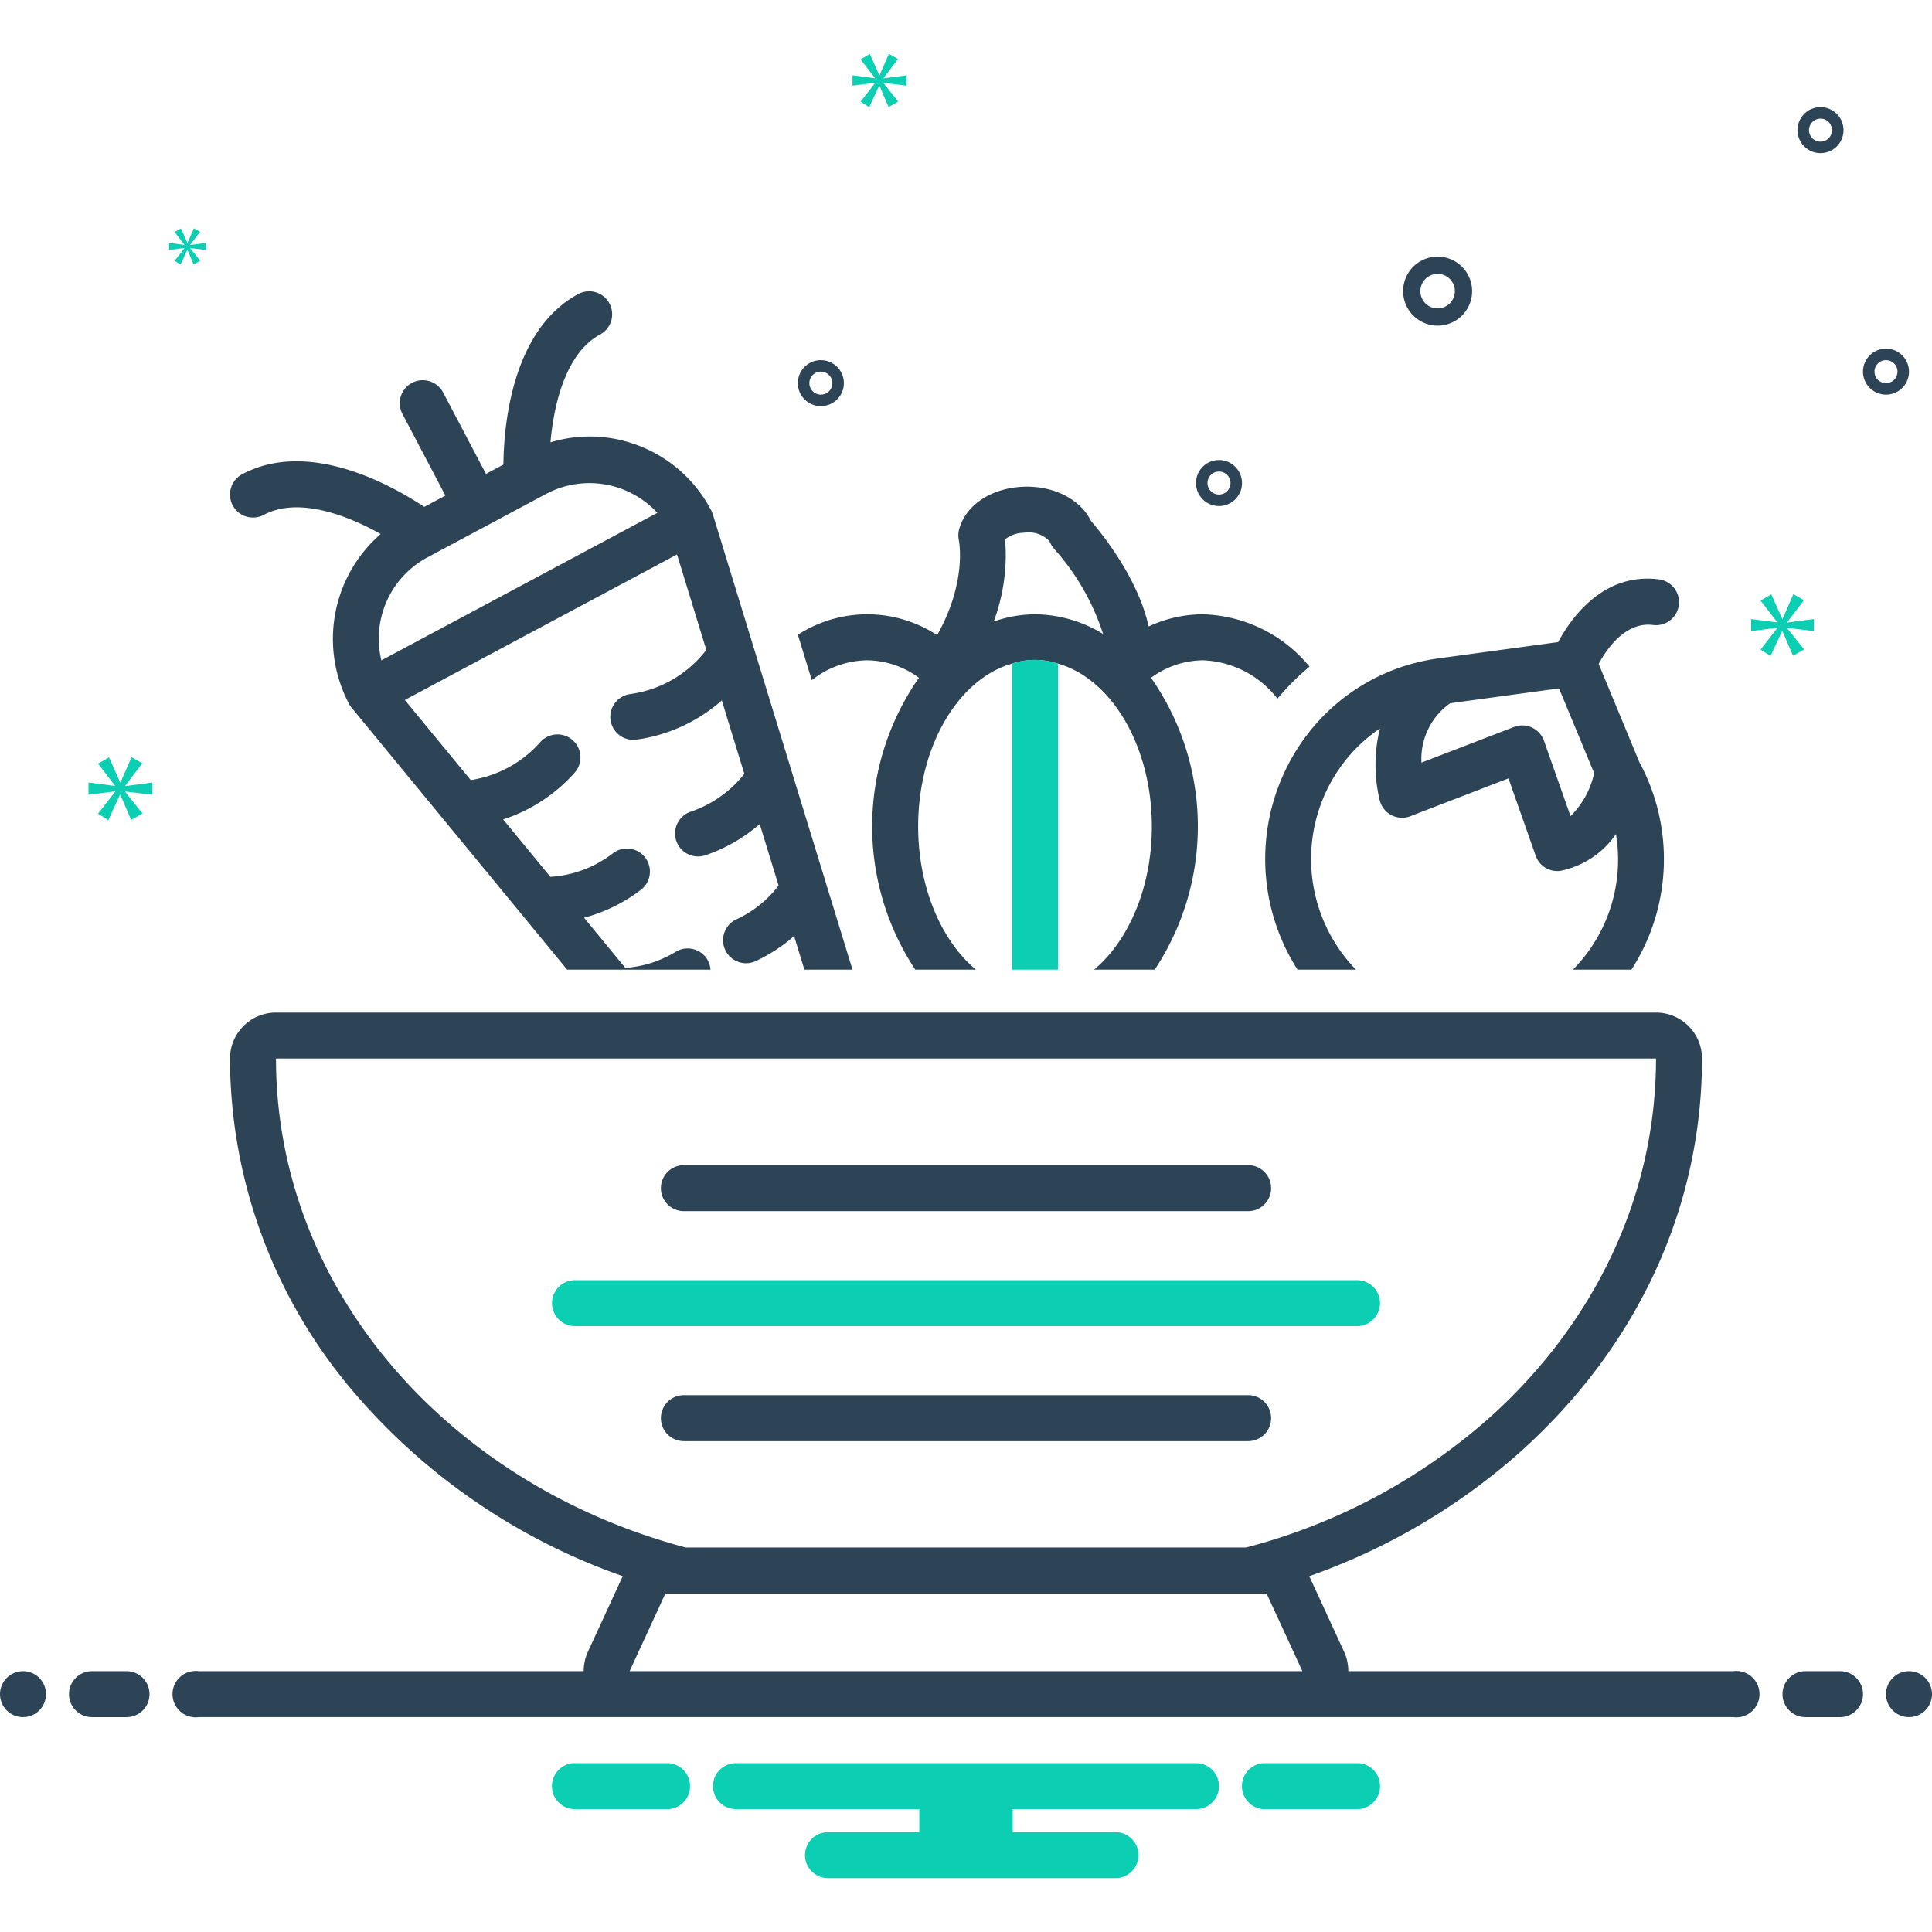 <svg xmlns="http://www.w3.org/2000/svg" data-name="Layer 1" viewBox="0 0 168 168" id="vegetable-bowl"><circle cx="2" cy="147.317" r="2" fill="#2d4356"></circle><path fill="#2d4356" d="M11 145.317H8a2 2 0 0 0 0 4h3a2 2 0 0 0 0-4zM160 145.317h-3a2 2 0 0 0 0 4h3a2 2 0 0 0 0-4z"></path><circle cx="166" cy="147.317" r="2" fill="#2d4356"></circle><path fill="#0bceb2" d="M118.154 153.317h-8.308a2.006 2.006 0 0 0 0 4h8.308a2.006 2.006 0 0 0 0-4zM58.154 153.317H49.846a2.006 2.006 0 0 0 0 4h8.308a2.006 2.006 0 0 0 0-4zM104 153.317H64a2 2 0 0 0 0 4H79.94v2H72a2 2 0 0 0 0 4H97a2 2 0 0 0 0-4H88.06v-2H104a2 2 0 0 0 0-4z"></path><path fill="#2d4356" d="M113.723 63.811a17.853 17.853 0 0 0-.894 20.505h5.079a13.811 13.811 0 0 1-1.025-18.052h-0a13.47 13.47 0 0 1 3.113-2.917 13.074 13.074 0 0 0-.013 6.27 2 2 0 0 0 2.653 1.358l8.535-3.288 2.365 6.721a1.992 1.992 0 0 0 2.124 1.322 7.691 7.691 0 0 0 4.859-3.202 13.623 13.623 0 0 1-3.741 11.789h5.087a17.752 17.752 0 0 0 .68-18.061l-3.531-8.525c.661-1.231 2.304-3.698 4.729-3.384a2 2 0 1 0 .514-3.967c-4.873-.626-7.678 3.424-8.765 5.454l-10.379 1.413-.008.002a17.215 17.215 0 0 0-11.382 6.562zM126.105 61.15l9.463-1.289 3.052 7.368a7.413 7.413 0 0 1-2.054 3.739l-2.306-6.552a2 2 0 0 0-2.605-1.202l-8.05 3.101A5.924 5.924 0 0 1 126.105 61.15zM104.59 53.417a11.184 11.184 0 0 0-4.71 1.06c-.91-4.18-4.05-8.06-5.02-9.19-.95-1.93-3.37-3.13-6.09-2.95-2.7.17-4.86 1.67-5.38 3.74a2.146 2.146 0 0 0-.01.91c.03.16.69 3.67-1.89 8.24a11.11 11.11 0 0 0-12.11-.03l1.21 3.95a7.903 7.903 0 0 1 4.82-1.73 7.737 7.737 0 0 1 4.5 1.52 22.558 22.558 0 0 0-.32 25.38h5.27c-3-2.51-5.02-7.15-5.02-12.45 0-6.99 3.51-12.84 8.16-14.16a6.334 6.334 0 0 1 4 0c4.65 1.32 8.16 7.17 8.16 14.16 0 5.3-2.02 9.94-5.02 12.45h5.27a22.558 22.558 0 0 0-.32-25.38 7.737 7.737 0 0 1 4.5-1.52 8.567 8.567 0 0 1 6.49 3.34 22.282 22.282 0 0 1 2.79-2.79A12.432 12.432 0 0 0 104.59 53.417zm-14.59 0a10.889 10.889 0 0 0-3.59.63 16.555 16.555 0 0 0 .99-7.15 2.702 2.702 0 0 1 1.62-.57 2.519 2.519 0 0 1 2.24.73 2.122 2.122 0 0 0 .4.66 20.563 20.563 0 0 1 4.26 7.41A11.502 11.502 0 0 0 90 53.417zM22.943 44.77c2.991-1.599 7.261.035 10.16 1.665a12.084 12.084 0 0 0-2.79 14.696l.015.033.01.022a1.997 1.997 0 0 0 .221.333l.004.006 18.754 22.791H61.782a1.979 1.979 0 0 0-.274-.877A1.999 1.999 0 0 0 58.761 82.763a9.733 9.733 0 0 1-4.386 1.403l-3.59-4.363a14.136 14.136 0 0 0 4.938-2.422A2 2 0 1 0 53.294 74.203 9.888 9.888 0 0 1 47.858 76.247l-4.108-4.992A14.204 14.204 0 0 0 49.962 67.2a2 2 0 0 0-2.974-2.675A10.112 10.112 0 0 1 40.934 67.833l-5.731-6.965 2.24-1.197L58.872 48.214l2.547 8.302a10.061 10.061 0 0 1-6.629 3.839 2 2 0 0 0 .281 3.98 2.028 2.028 0 0 0 .286-.021 14.148 14.148 0 0 0 7.409-3.408l1.959 6.387a10.041 10.041 0 0 1-4.649 3.284 2 2 0 1 0 1.293 3.785 14.162 14.162 0 0 0 4.695-2.704l1.639 5.344a9.67 9.67 0 0 1-3.66 2.938 2 2 0 1 0 1.697 3.622A14.056 14.056 0 0 0 69.05 81.397l.896 2.92h4.184L61.993 44.749l-.001-.004-.008-.027c-.01-.032-.028-.059-.039-.09a1.983 1.983 0 0 0-.103-.255c-.008-.016-.019-.031-.027-.047l-.019-.031a11.91 11.91 0 0 0-7.042-5.813 11.724 11.724 0 0 0-6.888-.016c.292-3.334 1.347-7.79 4.333-9.387a2 2 0 0 0-1.886-3.527C44.465 28.679 43.804 37.125 43.775 40.398l-1.516.81-3.725-7.077a2 2 0 0 0-3.54 1.863l3.737 7.099-1.836.982c-2.76-1.835-10.021-5.942-15.837-2.835a2 2 0 0 0 1.885 3.528zm14.184 3.718l10.486-5.606A8.045 8.045 0 0 1 57.161 44.593L33.163 57.423A8.019 8.019 0 0 1 37.127 48.488z"></path><path fill="#0bceb2" d="M120,113.317a2,2,0,0,0-2-2h-68a2,2,0,0,0,0,4h68A2,2,0,0,0,120,113.317Z"></path><path fill="#2d4356" d="M110.532 123.317a2 2 0 0 0-2-2H59.469a2 2 0 1 0 0 4H108.532A2 2 0 0 0 110.532 123.317zM59.469 105.317H108.532a2 2 0 0 0 0-4H59.469a2 2 0 1 0 0 4z"></path><path fill="#2d4356" d="M150.721,145.317H117.243a3.989,3.989,0,0,0-.36-1.674l-3.034-6.584a55.139,55.139,0,0,0,18.157-10.635c10.314-9.157,15.994-21.365,15.994-34.375a4,4,0,0,0-4-4h-120a4,4,0,0,0-4,4A44.82,44.82,0,0,0,31.158,121.513,54.346,54.346,0,0,0,54.153,137.056l-3.035,6.586a3.989,3.989,0,0,0-.36,1.674H17.279a2.017,2.017,0,1,0,0,4H150.721a2.017,2.017,0,1,0,0-4ZM24,92.048h120c0,12.252-5.6,23.349-14.65,31.384a51.498,51.498,0,0,1-20.998,11.134H59.634C39.023,129.087,24,112.124,24,92.048Zm30.75,53.268,3.111-6.75h52.278l3.111,6.75Z"></path><path fill="#0bceb2" d="M92,57.707v26.61H88v-26.61A6.334,6.334,0,0,1,92,57.707Z"></path><path fill="#2d4356" d="M125.01 28.317a3 3 0 1 0-3-3A3.003 3.003 0 0 0 125.01 28.317zm0-4.5a1.5 1.5 0 1 1-1.5 1.5A1.501 1.501 0 0 1 125.01 23.817zM164 30.317a2 2 0 1 0 2 2A2.002 2.002 0 0 0 164 30.317zm0 3a1 1 0 1 1 1-1A1.001 1.001 0 0 1 164 33.317zM106 40.004a2 2 0 1 0 2 2A2.002 2.002 0 0 0 106 40.004zm0 3a1 1 0 1 1 1-1A1.001 1.001 0 0 1 106 43.004zM158.305 9.317a2 2 0 1 0 2 2A2.002 2.002 0 0 0 158.305 9.317zm0 3a1 1 0 1 1 1-1A1.001 1.001 0 0 1 158.305 12.317zM73.38 33.317a2 2 0 1 0-2 2A2.002 2.002 0 0 0 73.38 33.317zm-3 0a1 1 0 1 1 1 1A1.001 1.001 0 0 1 70.38 33.317z"></path><polygon fill="#0bceb2" points="10.888 68.328 12.375 66.372 11.436 65.841 10.481 68.031 10.45 68.031 9.48 65.856 8.525 66.404 9.996 68.313 9.996 68.344 7.695 68.046 7.695 69.11 10.011 68.813 10.011 68.845 8.525 70.753 9.416 71.317 10.434 69.11 10.465 69.11 11.404 71.301 12.39 70.738 10.888 68.86 10.888 68.829 13.25 69.11 13.25 68.046 10.888 68.359 10.888 68.328"></polygon><polygon fill="#0bceb2" points="16.039 21.585 15.183 22.684 15.697 23.008 16.283 21.737 16.3 21.737 16.841 22.999 17.409 22.675 16.544 21.593 16.544 21.575 17.904 21.737 17.904 21.125 16.544 21.305 16.544 21.287 17.4 20.161 16.859 19.855 16.31 21.116 16.292 21.116 15.733 19.863 15.183 20.179 16.03 21.278 16.03 21.296 14.705 21.125 14.705 21.737 16.039 21.566 16.039 21.585"></polygon><polygon fill="#0bceb2" points="157.724 54.875 157.724 53.831 155.407 54.138 155.407 54.108 156.866 52.189 155.945 51.668 155.009 53.816 154.977 53.816 154.027 51.683 153.089 52.22 154.533 54.093 154.533 54.123 152.276 53.831 152.276 54.875 154.548 54.584 154.548 54.614 153.089 56.486 153.964 57.039 154.963 54.875 154.992 54.875 155.913 57.024 156.881 56.471 155.407 54.629 155.407 54.599 157.724 54.875"></polygon><polygon fill="#0bceb2" points="76.831 6.788 78.089 5.133 77.294 4.683 76.487 6.536 76.46 6.536 75.64 4.696 74.831 5.16 76.076 6.775 76.076 6.801 74.13 6.55 74.13 7.45 76.089 7.199 76.089 7.225 74.831 8.84 75.586 9.317 76.447 7.45 76.473 7.45 77.267 9.303 78.102 8.827 76.831 7.238 76.831 7.212 78.829 7.45 78.829 6.55 76.831 6.814 76.831 6.788"></polygon></svg>